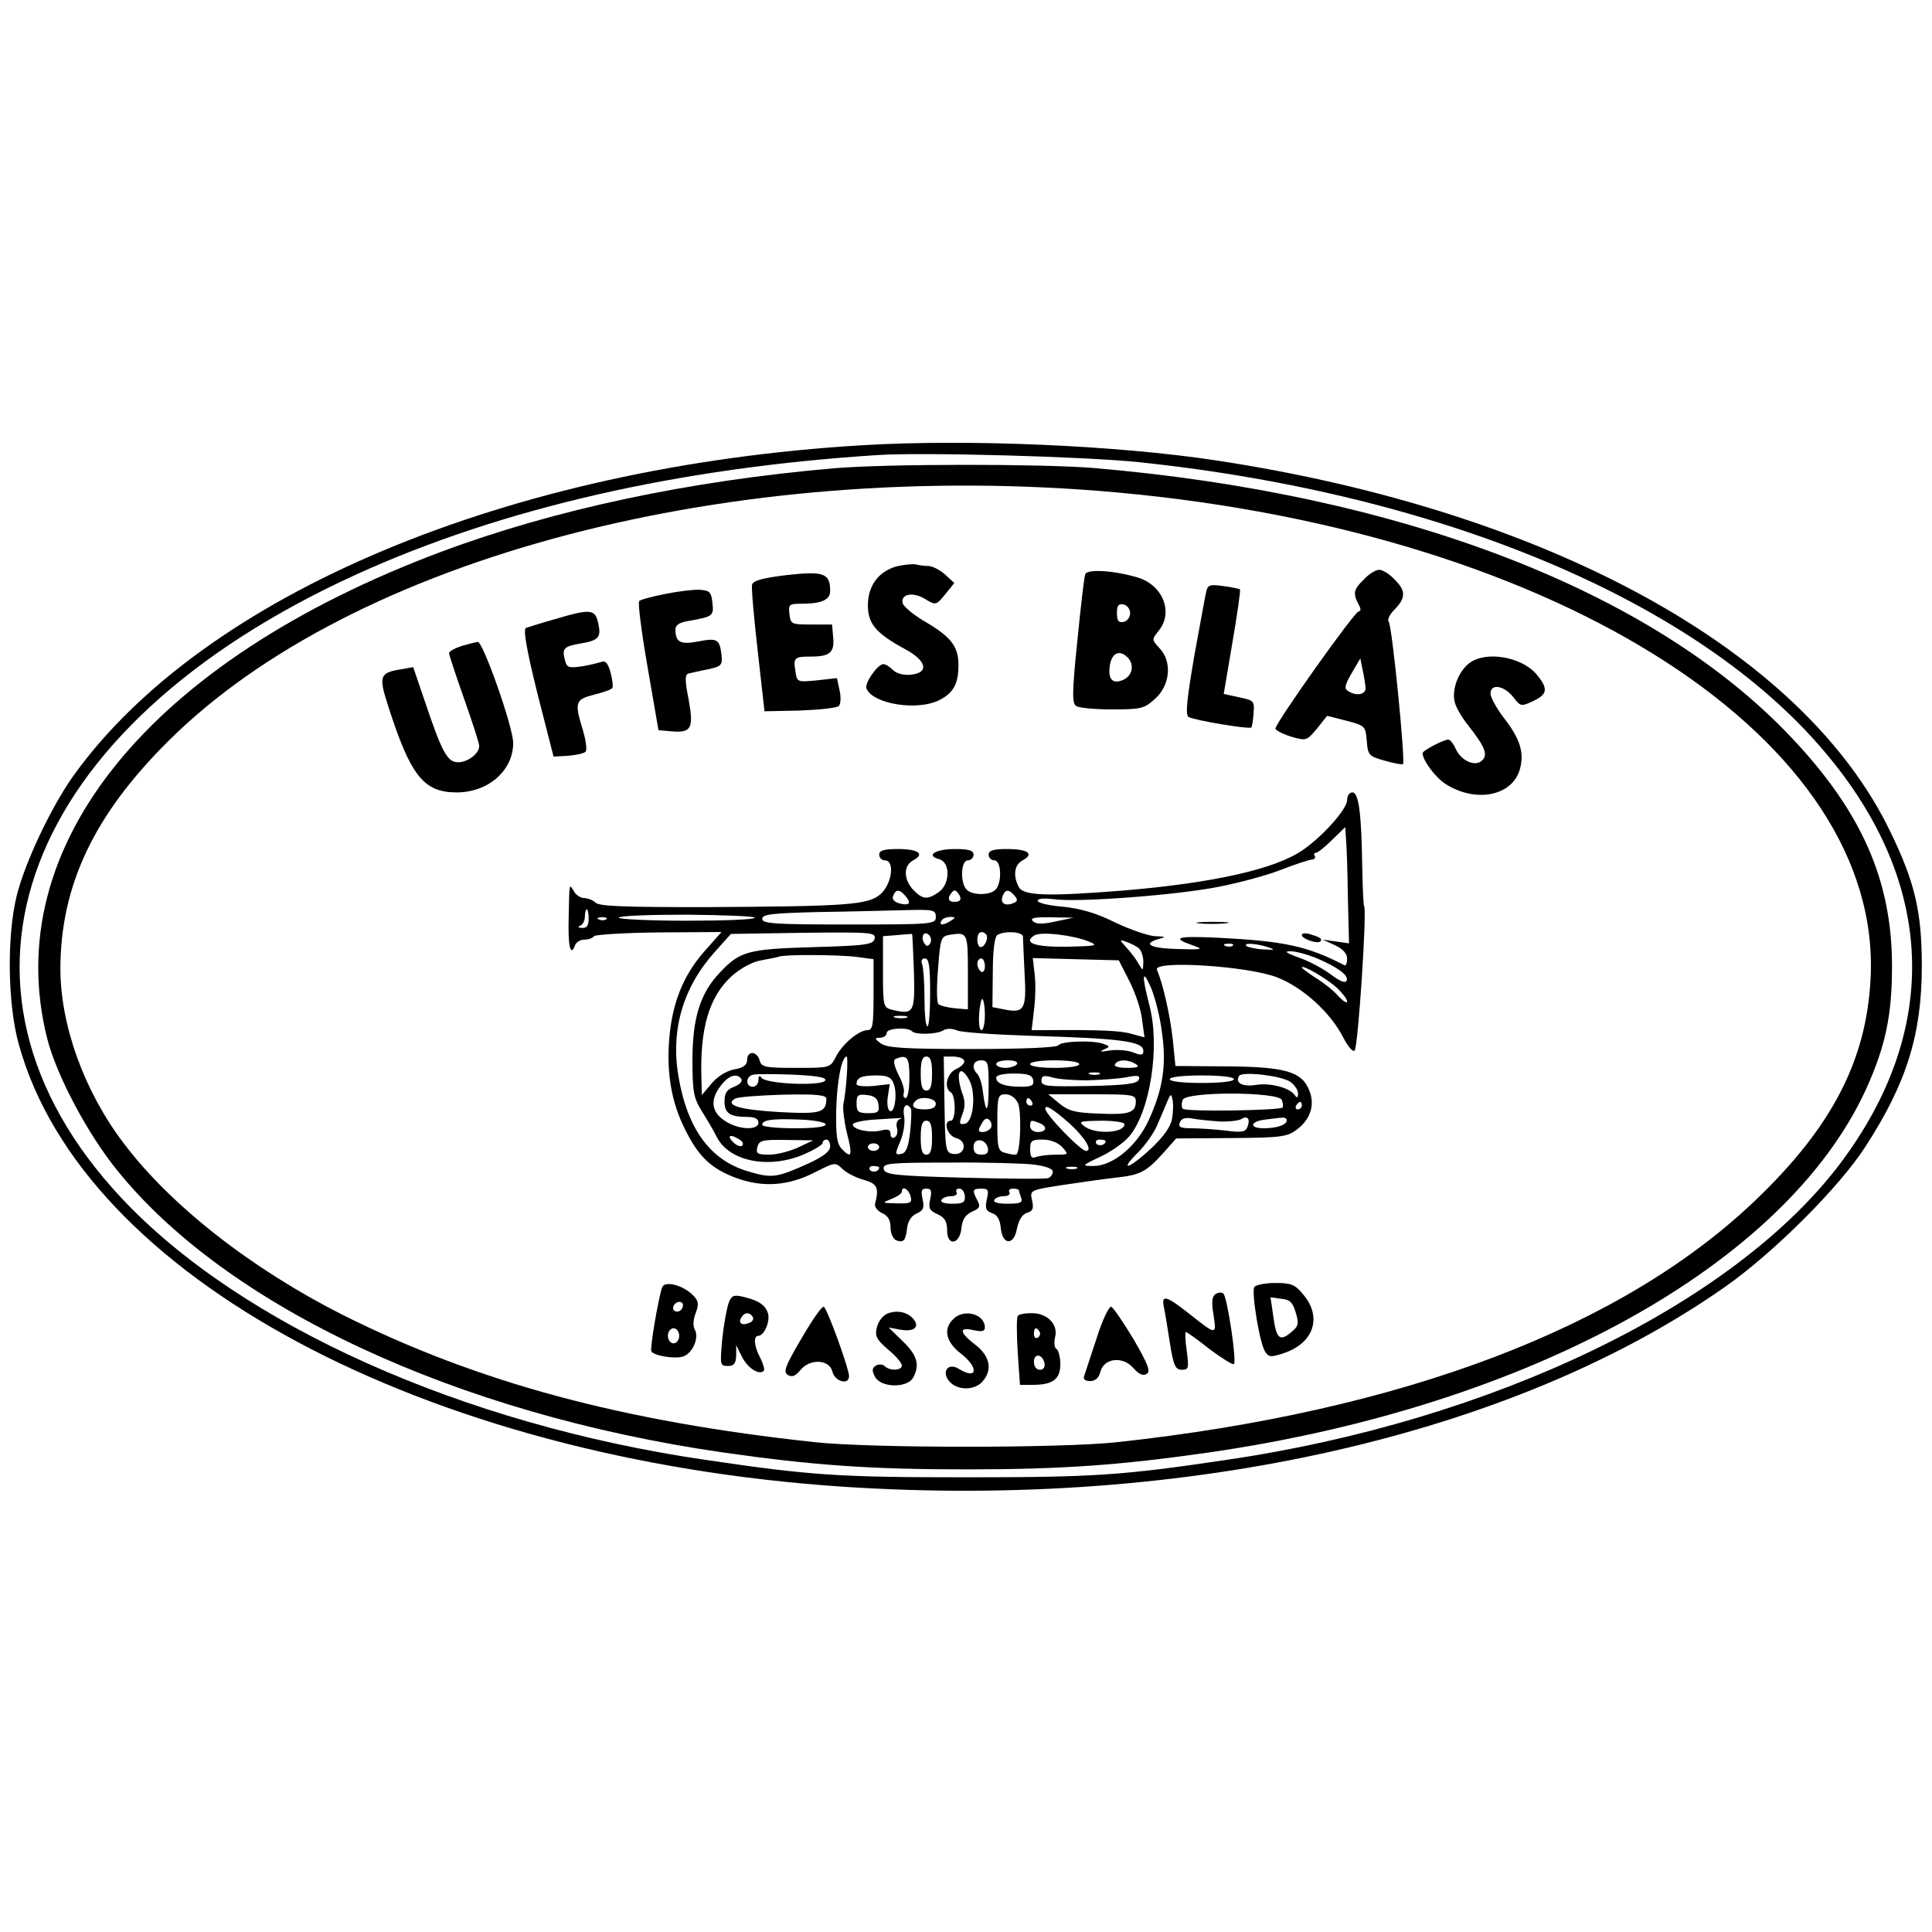 <?xml version="1.0" standalone="no"?>
<!DOCTYPE svg PUBLIC "-//W3C//DTD SVG 20010904//EN"
 "http://www.w3.org/TR/2001/REC-SVG-20010904/DTD/svg10.dtd">
<svg version="1.0" xmlns="http://www.w3.org/2000/svg"
 width="512pt" height="512pt" viewBox="0 0 512 512"
 preserveAspectRatio="xMidYMid meet">
<g transform="translate(0,512) scale(0.1,-0.1)"
fill="#000000" stroke="none">
<path d="M2284 3940 c-938 -56 -1746 -395 -2091 -878 -58 -82 -128 -230 -149
-317 -26 -106 -24 -287 6 -393 169 -614 1073 -1098 2185 -1172 909 -60 1776
136 2337 530 127 89 302 263 372 372 109 168 149 298 149 478 0 143 -18 221
-83 355 -231 481 -905 851 -1788 985 -264 40 -660 57 -938 40z m736 -45 c806
-85 1481 -370 1816 -768 295 -348 308 -738 38 -1094 -284 -373 -920 -679
-1625 -782 -275 -41 -351 -46 -689 -46 -338 0 -412 5 -689 46 -646 94 -1236
359 -1550 695 -524 561 -265 1247 624 1652 385 175 851 282 1380 316 122 8
554 -4 695 -19z"/>
<path d="M2210 3879 c-383 -33 -740 -109 -1040 -221 -775 -290 -1173 -781
-1045 -1290 25 -98 107 -253 186 -350 292 -362 899 -645 1604 -747 237 -34
390 -45 645 -45 255 0 408 11 645 45 850 123 1527 498 1740 962 52 115 69 196
69 327 0 227 -81 410 -268 607 -367 388 -1033 644 -1851 713 -139 11 -546 11
-685 -1z m750 -64 c1180 -107 2034 -660 1997 -1293 -12 -214 -103 -389 -302
-580 -353 -340 -938 -562 -1695 -644 -149 -16 -651 -16 -800 0 -511 55 -893
158 -1251 337 -240 121 -456 289 -581 455 -105 138 -168 313 -168 464 1 220
89 406 285 601 489 488 1495 752 2515 660z"/>
<path d="M2380 3620 c-50 -12 -80 -51 -80 -104 0 -49 21 -74 98 -116 58 -31
65 -63 16 -68 -19 -2 -38 3 -47 12 -9 9 -20 16 -26 16 -15 0 -50 -50 -45 -64
16 -42 136 -61 194 -31 37 19 50 43 50 93 0 49 -20 75 -91 116 -30 18 -55 39
-57 48 -5 24 27 30 59 11 29 -18 30 -17 54 12 l24 30 -25 23 c-14 12 -33 22
-44 22 -10 0 -24 2 -32 4 -7 2 -29 0 -48 -4z"/>
<path d="M2085 3596 c-66 -8 -90 -15 -92 -26 -2 -8 5 -87 15 -175 l18 -160 94
2 c52 2 98 7 103 12 5 5 6 24 2 41 l-7 33 -53 -6 c-52 -5 -53 -5 -57 24 -6 36
-3 39 41 39 50 0 63 11 59 51 l-3 34 -55 0 c-53 0 -55 1 -58 28 -3 25 0 27 30
27 55 0 78 10 78 34 0 47 -17 53 -115 42z"/>
<path d="M2876 3598 c-3 -7 -12 -87 -21 -177 -14 -136 -14 -165 -3 -172 7 -5
50 -9 95 -9 77 0 85 2 114 28 40 36 46 98 12 134 -21 23 -21 23 -2 47 39 48
11 119 -54 140 -62 19 -137 24 -141 9z m119 -103 c0 -11 -8 -21 -17 -23 -14
-3 -18 3 -18 23 0 20 4 26 18 23 9 -2 17 -12 17 -23z m-7 -117 c18 -18 14 -46
-8 -58 -25 -13 -40 -5 -40 20 0 45 23 63 48 38z"/>
<path d="M3615 3585 c-28 -27 -30 -37 -15 -66 7 -12 7 -19 1 -19 -11 0 -221
-296 -221 -311 0 -4 19 -14 41 -21 41 -12 42 -11 69 21 l27 34 51 -13 c50 -13
51 -15 54 -53 3 -38 5 -41 48 -53 24 -7 46 -11 48 -9 7 6 -29 370 -38 378 -4
5 3 19 16 32 30 31 30 50 -1 80 -13 14 -31 25 -40 25 -9 0 -27 -11 -40 -25z
m4 -287 c1 -19 -24 -24 -47 -9 -10 6 -8 16 10 47 l23 39 6 -30 c4 -17 7 -38 8
-47z"/>
<path d="M3196 3549 c-3 -13 -17 -91 -32 -173 -19 -112 -23 -151 -14 -156 15
-9 160 -33 166 -28 2 2 5 19 6 38 3 32 1 34 -38 42 l-41 9 23 136 c13 75 22
139 20 141 -3 2 -22 6 -45 9 -36 5 -41 3 -45 -18z"/>
<path d="M1763 3546 c-35 -7 -66 -15 -69 -19 -4 -4 6 -82 22 -174 l29 -168 33
-3 c54 -5 61 7 47 84 -10 49 -10 66 -1 69 6 1 29 7 51 11 37 8 40 11 37 39 -5
41 -11 45 -62 35 -47 -9 -60 -2 -60 32 0 12 11 19 38 23 61 11 64 13 60 47 -3
29 -7 33 -33 35 -16 1 -58 -4 -92 -11z"/>
<path d="M1470 3479 c-36 -10 -70 -21 -76 -23 -8 -3 1 -56 30 -173 l43 -168
38 2 c21 2 42 6 47 11 4 4 1 29 -7 56 -23 75 -21 82 29 95 25 6 47 14 49 18 2
5 0 23 -5 41 -7 24 -13 32 -24 28 -9 -3 -33 -9 -53 -12 -34 -5 -39 -3 -44 17
-8 31 -3 36 43 44 47 8 54 16 45 55 -8 36 -21 37 -115 9z"/>
<path d="M1223 3408 c-18 -6 -33 -14 -33 -19 0 -4 18 -59 40 -121 22 -62 40
-118 40 -125 0 -20 -30 -43 -56 -43 -29 0 -43 27 -90 167 l-29 85 -34 -6 c-55
-9 -58 -18 -32 -98 59 -184 94 -228 181 -228 84 0 150 58 150 131 0 42 -80
269 -94 268 -6 -1 -26 -6 -43 -11z"/>
<path d="M3893 3362 c-28 -22 -46 -69 -38 -102 3 -14 19 -41 34 -60 46 -58 55
-80 39 -95 -18 -18 -55 -2 -70 30 -6 14 -15 25 -20 25 -12 0 -68 -29 -68 -36
0 -19 35 -66 63 -83 81 -50 176 -29 195 41 12 44 0 81 -43 136 -19 25 -35 54
-35 64 0 27 35 22 60 -9 20 -26 21 -26 55 -10 37 18 38 33 6 71 -40 46 -135
62 -178 28z"/>
<path d="M3570 3000 c0 -24 -64 -96 -118 -133 -72 -50 -236 -87 -475 -107
-201 -16 -264 -14 -277 9 -16 31 -12 59 10 71 32 17 14 30 -41 30 -37 0 -49
-4 -49 -15 0 -8 7 -15 15 -15 19 0 21 -60 3 -78 -15 -15 -61 -15 -76 0 -18 18
-16 78 3 78 8 0 15 7 15 15 0 11 -12 15 -49 15 -52 0 -79 -17 -42 -27 30 -8
29 -66 -1 -87 -30 -21 -43 -20 -68 6 -26 28 -26 64 0 78 32 17 14 30 -41 30
-37 0 -49 -4 -49 -15 0 -8 7 -15 15 -15 27 0 19 -63 -12 -90 -33 -28 -84 -32
-470 -34 -204 0 -275 2 -285 12 -6 6 -20 12 -30 12 -9 0 -22 8 -27 18 -13 21
-12 25 -14 -71 -2 -76 5 -104 17 -72 3 8 14 15 25 15 11 0 22 4 25 9 3 4 80 9
172 10 l166 1 -46 -52 c-57 -65 -86 -140 -93 -238 -6 -88 7 -163 43 -234 35
-71 69 -103 133 -127 72 -27 141 -22 212 15 52 26 52 27 73 7 12 -11 37 -23
56 -28 35 -10 40 -21 29 -63 -2 -8 6 -19 19 -25 15 -7 22 -18 22 -38 0 -16 7
-30 15 -34 20 -7 25 -1 29 33 2 17 11 32 25 38 18 8 21 15 16 38 -5 22 -3 28
10 28 13 0 15 -6 10 -28 -5 -24 -2 -30 20 -40 19 -9 25 -19 25 -43 0 -43 34
-37 38 7 2 22 11 35 28 43 21 9 23 14 14 30 -14 27 -13 31 11 31 18 0 20 -4
14 -29 -5 -24 -2 -30 14 -36 13 -4 21 -16 23 -38 4 -47 35 -49 43 -3 5 23 14
38 27 42 15 4 18 12 13 33 -6 27 -5 27 77 40 46 7 110 16 144 20 66 7 82 15
130 69 l31 35 146 1 c130 1 148 3 173 22 37 27 50 67 33 106 -20 48 -63 61
-219 62 l-135 1 -7 70 c-7 64 -26 148 -42 185 -11 26 242 10 318 -20 68 -26
142 -93 176 -160 12 -23 25 -39 30 -34 9 10 33 371 25 383 -2 4 -4 52 -5 107
-2 137 -9 194 -26 194 -8 0 -14 -9 -14 -20z m2 -257 l3 -123 -35 5 -35 5 33
-15 c21 -10 32 -22 32 -36 0 -11 -3 -19 -7 -17 -99 51 -159 64 -337 73 -109 5
-124 0 -63 -21 28 -10 23 -11 -43 -9 -73 2 -94 14 -48 27 19 5 17 6 -11 7 -18
1 -65 17 -105 36 -50 25 -91 37 -138 42 -38 3 -68 10 -68 16 0 6 17 7 43 4 63
-9 328 11 437 33 52 10 127 30 165 45 39 15 75 27 82 27 7 1 10 5 7 10 -3 4
-1 8 3 8 5 0 24 15 43 34 l35 34 2 -31 c2 -18 4 -87 5 -154z m-1172 2 c16 -19
10 -26 -17 -19 -13 4 -20 11 -16 20 7 18 17 18 33 -1z m144 0 c4 -10 -1 -15
-14 -15 -13 0 -18 5 -14 15 4 8 10 15 14 15 4 0 10 -7 14 -15z m145 1 c9 -11
8 -15 -5 -20 -21 -8 -34 1 -27 19 7 19 17 19 32 1z m-1129 -61 c0 -17 -5 -25
-17 -24 -11 0 -13 3 -5 6 6 2 12 13 12 24 0 10 2 19 5 19 3 0 5 -11 5 -25z
m920 5 c0 -19 -7 -20 -230 -20 -196 0 -230 2 -230 15 0 12 26 15 148 18 81 1
184 4 230 5 76 2 82 1 82 -18z m-480 -2 c0 -5 -81 -8 -180 -8 -99 0 -180 4
-180 8 0 5 81 8 180 8 99 -1 180 -4 180 -8z m-393 -4 c-3 -3 -12 -4 -19 -1 -8
3 -5 6 6 6 11 1 17 -2 13 -5z m913 -4 c-20 -13 -33 -13 -25 0 3 6 14 10 23 10
15 0 15 -2 2 -10z m277 -2 c-35 -8 -52 -7 -60 1 -8 8 5 11 49 10 l59 -1 -48
-10z m-479 -45 c-3 -16 -21 -19 -163 -23 -173 -5 -194 -11 -247 -67 -52 -55
-72 -118 -73 -228 0 -89 3 -104 25 -140 14 -22 32 -53 40 -69 33 -64 138 -85
231 -45 27 12 49 25 49 30 0 5 5 9 10 9 6 0 10 -8 10 -18 0 -13 -18 -27 -57
-45 -84 -38 -97 -40 -158 -22 -102 29 -163 112 -187 252 -21 124 12 236 96
330 l43 48 192 3 c179 2 192 1 189 -15z m104 -88 c3 -109 0 -115 -58 -101 -23
6 -24 9 -24 101 l0 94 38 3 c20 2 38 3 39 3 1 0 3 -45 5 -100z m43 75 c-6 -9
-9 -9 -16 1 -10 17 0 34 13 21 6 -6 7 -16 3 -22z m100 -76 l0 -99 -35 3 c-19
2 -39 7 -43 11 -5 5 -5 47 -1 94 6 83 8 86 33 90 45 7 46 4 46 -99z m48 100
c8 -8 -3 -34 -14 -34 -5 0 -9 9 -9 20 0 19 11 26 23 14z m98 -6 c0 -7 2 -49 4
-93 6 -98 0 -110 -49 -101 l-36 7 1 92 c0 58 5 95 12 99 19 12 67 9 68 -4z
m174 -13 c27 -11 22 -12 -57 -14 -85 -1 -118 10 -87 30 17 11 102 1 144 -16z
m133 -18 c6 -5 12 -21 12 -36 -1 -24 -1 -25 -12 -6 -6 11 -20 30 -32 43 -20
22 -20 23 -1 16 11 -4 26 -11 33 -17z m249 7 c-3 -3 -12 -4 -19 -1 -8 3 -5 6
6 6 11 1 17 -2 13 -5z m93 -4 c21 -7 19 -8 -12 -6 -21 1 -41 6 -45 9 -9 9 26
7 57 -3z m126 -28 c57 -24 88 -46 83 -60 -3 -9 -18 -3 -44 17 -22 16 -60 36
-85 44 -32 12 -38 16 -20 16 14 0 43 -8 66 -17z m-1215 2 l44 -6 0 -94 c0 -80
-2 -94 -16 -94 -23 0 -67 -37 -84 -71 -15 -29 -16 -29 -106 -29 -82 0 -91 2
-96 20 -7 25 -33 26 -33 1 0 -13 -10 -21 -34 -25 -21 -4 -45 -19 -60 -37 l-26
-31 -1 39 c-5 137 20 222 81 277 24 21 54 37 77 41 21 4 43 8 48 10 17 6 161
5 206 -1z m194 -94 c0 -49 -3 -90 -7 -90 -5 0 -8 33 -8 74 0 41 -3 81 -6 90
-4 10 -1 16 7 16 11 0 14 -21 14 -90z m145 69 c0 -11 -4 -17 -10 -14 -5 3 -10
13 -10 21 0 8 5 14 10 14 6 0 10 -9 10 -21z m384 -41 c16 -32 31 -78 33 -103
l6 -44 -34 9 c-29 9 -85 11 -235 10 l-30 0 6 52 c4 29 5 72 2 96 l-5 43 114
-3 114 -3 29 -57z m549 -16 c15 -14 27 -30 27 -36 0 -6 -11 1 -24 15 -13 15
-40 36 -60 48 -20 13 -36 25 -36 27 0 9 66 -29 93 -54z m-464 -116 c13 -88 3
-152 -35 -235 -31 -68 -95 -121 -146 -121 -32 0 -32 1 17 24 28 13 63 37 78
55 55 66 82 237 53 347 -21 81 -19 99 4 47 10 -23 24 -76 29 -117z m-469 44
c0 -22 -4 -40 -9 -40 -8 0 -9 39 -2 73 4 22 11 2 11 -33z m-207 -7 c-7 -2 -21
-2 -30 0 -10 3 -4 5 12 5 17 0 24 -2 18 -5z m14 -36 c9 -10 66 -8 82 2 9 6 24
6 38 0 13 -5 101 -11 196 -14 241 -7 297 -15 297 -40 0 -12 -6 -12 -27 -4 -15
6 -44 8 -63 5 -22 -4 -28 -3 -16 2 18 8 18 9 2 15 -27 11 -114 8 -121 -3 -4
-6 -91 -10 -229 -10 -180 0 -226 3 -242 15 -17 13 -17 14 -1 15 9 0 17 6 17
13 0 12 55 16 67 4z m-173 -119 c-2 -29 -6 -62 -9 -74 -2 -12 2 -45 9 -75 16
-61 13 -71 -12 -45 -14 14 -17 34 -16 104 2 75 14 142 28 142 2 0 2 -24 0 -52z
m166 -3 c0 -30 -4 -55 -10 -55 -5 0 -7 6 -5 13 3 7 -3 29 -14 49 -12 25 -15
39 -7 42 30 12 36 5 36 -49z m60 10 c0 -33 -4 -45 -15 -45 -11 0 -15 12 -15
45 0 33 4 45 15 45 11 0 15 -12 15 -45z m85 35 c3 -5 -5 -15 -19 -22 -27 -11
-36 -51 -16 -63 6 -3 10 -22 10 -41 0 -19 -4 -34 -10 -34 -22 0 -10 -40 14
-46 31 -8 24 -47 -8 -42 -20 3 -21 9 -23 131 l-2 127 24 0 c13 0 27 -4 30 -10z
m65 -67 c0 -72 -7 -80 -15 -18 -2 21 -9 43 -15 49 -17 17 -11 36 10 36 18 0
20 -7 20 -67z m75 57 c-3 -5 -17 -10 -31 -10 -13 0 -24 5 -24 10 0 6 14 10 31
10 17 0 28 -4 24 -10z m165 0 c0 -6 -28 -10 -65 -10 -37 0 -65 4 -65 10 0 6
28 10 65 10 37 0 65 -4 65 -10z m150 0 c11 -7 5 -10 -23 -10 -23 0 -36 4 -32
10 8 13 35 13 55 0z m-823 -43 c-5 -16 -159 -10 -169 7 -5 7 -8 5 -8 -6 0 -10
-7 -18 -15 -18 -20 0 -19 28 1 32 9 2 57 2 106 0 63 -3 88 -7 85 -15z m382 0
c18 -34 11 -111 -12 -115 -15 -3 -16 0 -7 24 8 19 8 37 0 57 -19 56 -6 80 19
34z m169 1 c3 -14 -4 -18 -31 -18 -43 0 -67 8 -67 24 0 7 19 11 47 11 37 0 48
-4 51 -17z m175 15 c-7 -2 -19 -2 -25 0 -7 3 -2 5 12 5 14 0 19 -2 13 -5z
m505 -19 c12 -8 22 -22 22 -32 0 -11 -3 -13 -8 -5 -13 20 -65 34 -103 28 -36
-6 -57 5 -45 24 8 12 107 1 134 -15z m-1453 6 c3 -6 -5 -14 -19 -20 -20 -7
-26 -17 -26 -39 0 -31 14 -41 61 -41 19 0 29 -5 29 -15 0 -22 -56 -19 -91 6
-35 24 -37 56 -8 93 21 27 43 33 54 16z m403 -11 c11 -27 3 -81 -10 -73 -6 4
-8 21 -5 39 l5 32 -44 -5 c-25 -2 -44 0 -44 5 0 17 13 23 52 23 30 0 40 -5 46
-21z m512 8 c36 1 82 4 104 8 30 6 38 5 34 -6 -4 -11 -35 -15 -131 -17 -112
-2 -127 -1 -127 14 0 13 6 15 28 9 15 -5 56 -8 92 -8z m390 3 c0 -6 -35 -10
-85 -10 -50 0 -85 4 -85 10 0 6 35 10 85 10 50 0 85 -4 85 -10z m-1080 -52
c-1 -37 -15 -41 -126 -35 -103 6 -144 18 -117 35 7 5 64 9 128 11 90 2 115 -1
115 -11z m138 -15 c3 -20 -1 -23 -27 -23 -27 0 -31 4 -31 26 0 22 4 25 28 22
19 -2 28 -9 30 -25z m370 3 c9 -20 7 -124 -4 -135 -1 -2 -14 -1 -27 3 -22 5
-24 10 -24 81 0 70 2 75 22 75 13 0 26 -9 33 -24z m312 5 c0 -30 -18 -36 -100
-32 -61 2 -79 7 -103 27 l-29 24 116 0 c108 0 116 -1 116 -19z m96 -46 c-4
-22 -23 -48 -56 -79 -58 -54 -87 -63 -34 -10 20 20 43 53 51 73 9 20 20 47 26
61 9 22 11 22 14 7 3 -11 2 -34 -1 -52z m291 50 c3 -9 4 -18 2 -20 -9 -8 -260
-12 -265 -3 -3 5 -3 15 0 23 8 23 254 22 263 0z m-917 -10 c0 -10 -10 -15 -30
-15 -29 0 -38 9 -23 23 13 13 53 7 53 -8z m255 5 c3 -5 1 -10 -4 -10 -6 0 -11
5 -11 10 0 6 2 10 4 10 3 0 8 -4 11 -10z m715 -10 c0 -5 -5 -10 -11 -10 -5 0
-7 5 -4 10 3 6 8 10 11 10 2 0 4 -4 4 -10z m-1036 -8 c2 -4 1 -32 -2 -62 -5
-41 -11 -56 -24 -58 -16 -3 -17 -1 -2 34 9 21 13 50 10 66 -5 26 6 39 18 20z
m419 -38 c42 -38 64 -74 45 -74 -14 0 -108 97 -108 112 0 12 19 0 63 -38z
m-645 -3 c2 -7 -26 -11 -82 -11 -47 0 -86 4 -86 9 0 13 25 17 100 14 35 -1 66
-7 68 -12z m196 13 c-7 -3 -10 -13 -7 -23 3 -10 0 -22 -6 -25 -6 -4 -11 0 -11
9 0 11 -6 14 -25 9 -29 -7 -75 2 -75 16 0 5 26 11 58 13 31 2 62 4 67 4 6 1 5
-1 -1 -3z m242 -23 c-4 -6 -14 -11 -22 -11 -12 0 -13 4 -3 21 7 14 14 18 21
11 6 -6 7 -15 4 -21z m604 17 c25 -1 52 2 59 6 17 11 25 1 17 -20 -5 -14 -15
-16 -59 -10 -28 3 -69 6 -89 6 -30 0 -36 3 -31 16 4 10 14 13 32 10 14 -3 46
-6 71 -8z m180 3 c0 -12 -26 -21 -61 -21 -39 0 -37 18 4 23 17 2 38 5 45 5 6
1 12 -2 12 -7z m-940 -46 c0 -33 -4 -45 -15 -45 -11 0 -15 12 -15 45 0 33 4
45 15 45 11 0 15 -12 15 -45z m284 39 c23 -9 20 -24 -4 -24 -11 0 -20 7 -20
15 0 17 2 18 24 9z m226 -3 c0 -24 -77 -28 -106 -6 -17 13 -14 14 44 15 34 0
62 -4 62 -9z m-1020 -41 c8 -5 11 -12 7 -16 -4 -4 -15 0 -24 9 -18 18 -8 23
17 7z m155 -21 c-22 -10 -56 -19 -77 -19 -31 0 -35 3 -31 20 5 18 13 20 77 19
l71 -1 -40 -19z m503 -2 c2 -12 -3 -17 -17 -17 -15 0 -21 6 -21 21 0 25 33 22
38 -4z m197 3 c18 -20 17 -20 -18 -20 -19 0 -42 -3 -51 -6 -12 -5 -16 0 -16
20 0 23 4 26 33 26 21 0 41 -8 52 -20z m115 16 c0 -11 -19 -15 -25 -6 -3 5 1
10 9 10 9 0 16 -2 16 -4z m-600 -16 c0 -5 -7 -10 -15 -10 -8 0 -15 5 -15 10 0
6 7 10 15 10 8 0 15 -4 15 -10z m408 -46 c32 -4 52 -11 52 -19 0 -7 -6 -15
-12 -17 -7 -3 -107 -2 -223 1 -186 5 -210 8 -213 23 -3 15 13 17 170 17 95 1
197 -2 226 -5z m-408 -8 c0 -11 -19 -15 -25 -6 -3 5 1 10 9 10 9 0 16 -2 16
-4z m523 -3 c-7 -2 -19 -2 -25 0 -7 3 -2 5 12 5 14 0 19 -2 13 -5z m-440 -73
c5 -18 0 -20 -36 -19 -41 1 -41 1 -14 12 15 6 27 14 27 19 0 17 18 7 23 -12z
m144 0 c1 -16 -4 -20 -33 -20 -21 0 -33 4 -29 10 3 6 15 10 26 10 11 0 17 5
14 10 -3 6 0 10 7 10 8 0 14 -9 15 -20z m143 16 c0 -2 3 -11 6 -20 5 -13 -2
-16 -36 -16 -25 0 -39 4 -35 10 3 6 15 10 26 10 11 0 17 5 14 10 -3 6 1 10 9
10 9 0 16 -2 16 -4z"/>
<path d="M3177 2673 c18 -2 50 -2 70 0 21 2 7 4 -32 4 -38 0 -55 -2 -38 -4z"/>
<path d="M3450 2642 c0 -10 41 -24 49 -17 6 7 0 11 -26 19 -13 4 -23 3 -23 -2z"/>
<path d="M1755 1709 c-10 -27 -33 -163 -29 -170 7 -12 62 -21 84 -14 25 8 44
50 31 72 -5 9 -4 27 3 44 9 25 7 32 -9 48 -27 26 -73 37 -80 20z m55 -47 c0
-13 -12 -22 -22 -16 -10 6 -1 24 13 24 5 0 9 -4 9 -8z m-10 -82 c0 -11 -7 -20
-15 -20 -8 0 -15 9 -15 20 0 11 7 20 15 20 8 0 15 -9 15 -20z"/>
<path d="M3324 1709 c-8 -14 15 -155 30 -173 9 -13 16 -13 51 -1 77 27 99 95
49 154 -22 27 -32 31 -74 31 -27 0 -52 -5 -56 -11z m110 -68 c9 -30 7 -36 -14
-53 -29 -24 -38 -15 -46 46 l-7 48 29 -4 c23 -2 30 -10 38 -37z"/>
<path d="M3222 1691 c-10 -6 -12 -21 -6 -56 8 -54 9 -55 -69 7 -56 44 -69 47
-63 16 3 -13 10 -56 16 -95 10 -63 15 -73 32 -73 18 0 19 4 13 50 -4 28 -5 50
-2 50 2 0 31 -20 62 -45 32 -24 61 -42 65 -40 8 5 -17 176 -28 187 -4 4 -13 3
-20 -1z"/>
<path d="M1931 1667 c-5 -14 -13 -57 -17 -96 -6 -68 -6 -71 15 -71 16 0 21 6
22 28 l0 27 16 -32 c15 -29 45 -48 57 -36 3 3 -1 18 -9 34 -17 32 -19 59 -5
59 15 0 32 39 25 60 -7 22 -25 34 -68 44 -23 5 -29 2 -36 -17z m64 -37 c3 -6
-1 -13 -10 -16 -19 -8 -30 0 -20 15 8 14 22 14 30 1z"/>
<path d="M2124 1573 c-44 -75 -49 -89 -36 -97 11 -6 20 -3 33 13 25 31 77 29
85 -4 6 -26 44 -37 44 -12 0 21 -59 182 -67 184 -5 2 -31 -36 -59 -84z"/>
<path d="M2906 1573 c-16 -49 -31 -94 -33 -100 -3 -8 3 -13 16 -13 13 0 23 8
27 24 9 37 59 43 87 11 15 -17 26 -22 36 -16 11 7 3 26 -35 92 -27 45 -54 84
-59 86 -6 2 -24 -36 -39 -84z"/>
<path d="M2352 1639 c-12 -5 -24 -20 -28 -36 -6 -23 -2 -32 29 -59 21 -17 37
-36 37 -43 0 -13 -32 -15 -46 -1 -5 5 -15 5 -23 1 -10 -7 -11 -13 -2 -30 16
-29 85 -30 101 -2 18 34 11 59 -27 96 l-38 37 32 -6 c35 -6 51 7 34 28 -16 19
-43 25 -69 15z"/>
<path d="M2526 1624 c-27 -26 -19 -60 19 -90 50 -38 46 -73 -5 -41 -29 17 -46
-10 -23 -35 21 -23 65 -23 86 0 28 31 21 68 -18 98 -43 33 -45 48 -5 39 22 -5
30 -3 30 7 0 36 -56 51 -84 22z"/>
<path d="M2697 1632 c-3 -4 -3 -46 0 -95 l6 -87 34 0 c53 0 73 15 73 55 0 18
-5 37 -10 40 -6 3 -7 17 -4 31 9 34 -20 64 -62 64 -18 0 -35 -3 -37 -8z m58
-41 c3 -5 1 -12 -5 -16 -5 -3 -10 1 -10 9 0 18 6 21 15 7z m13 -84 c2 -10 -3
-17 -12 -17 -10 0 -16 9 -16 21 0 24 23 21 28 -4z"/>
</g>
</svg>
